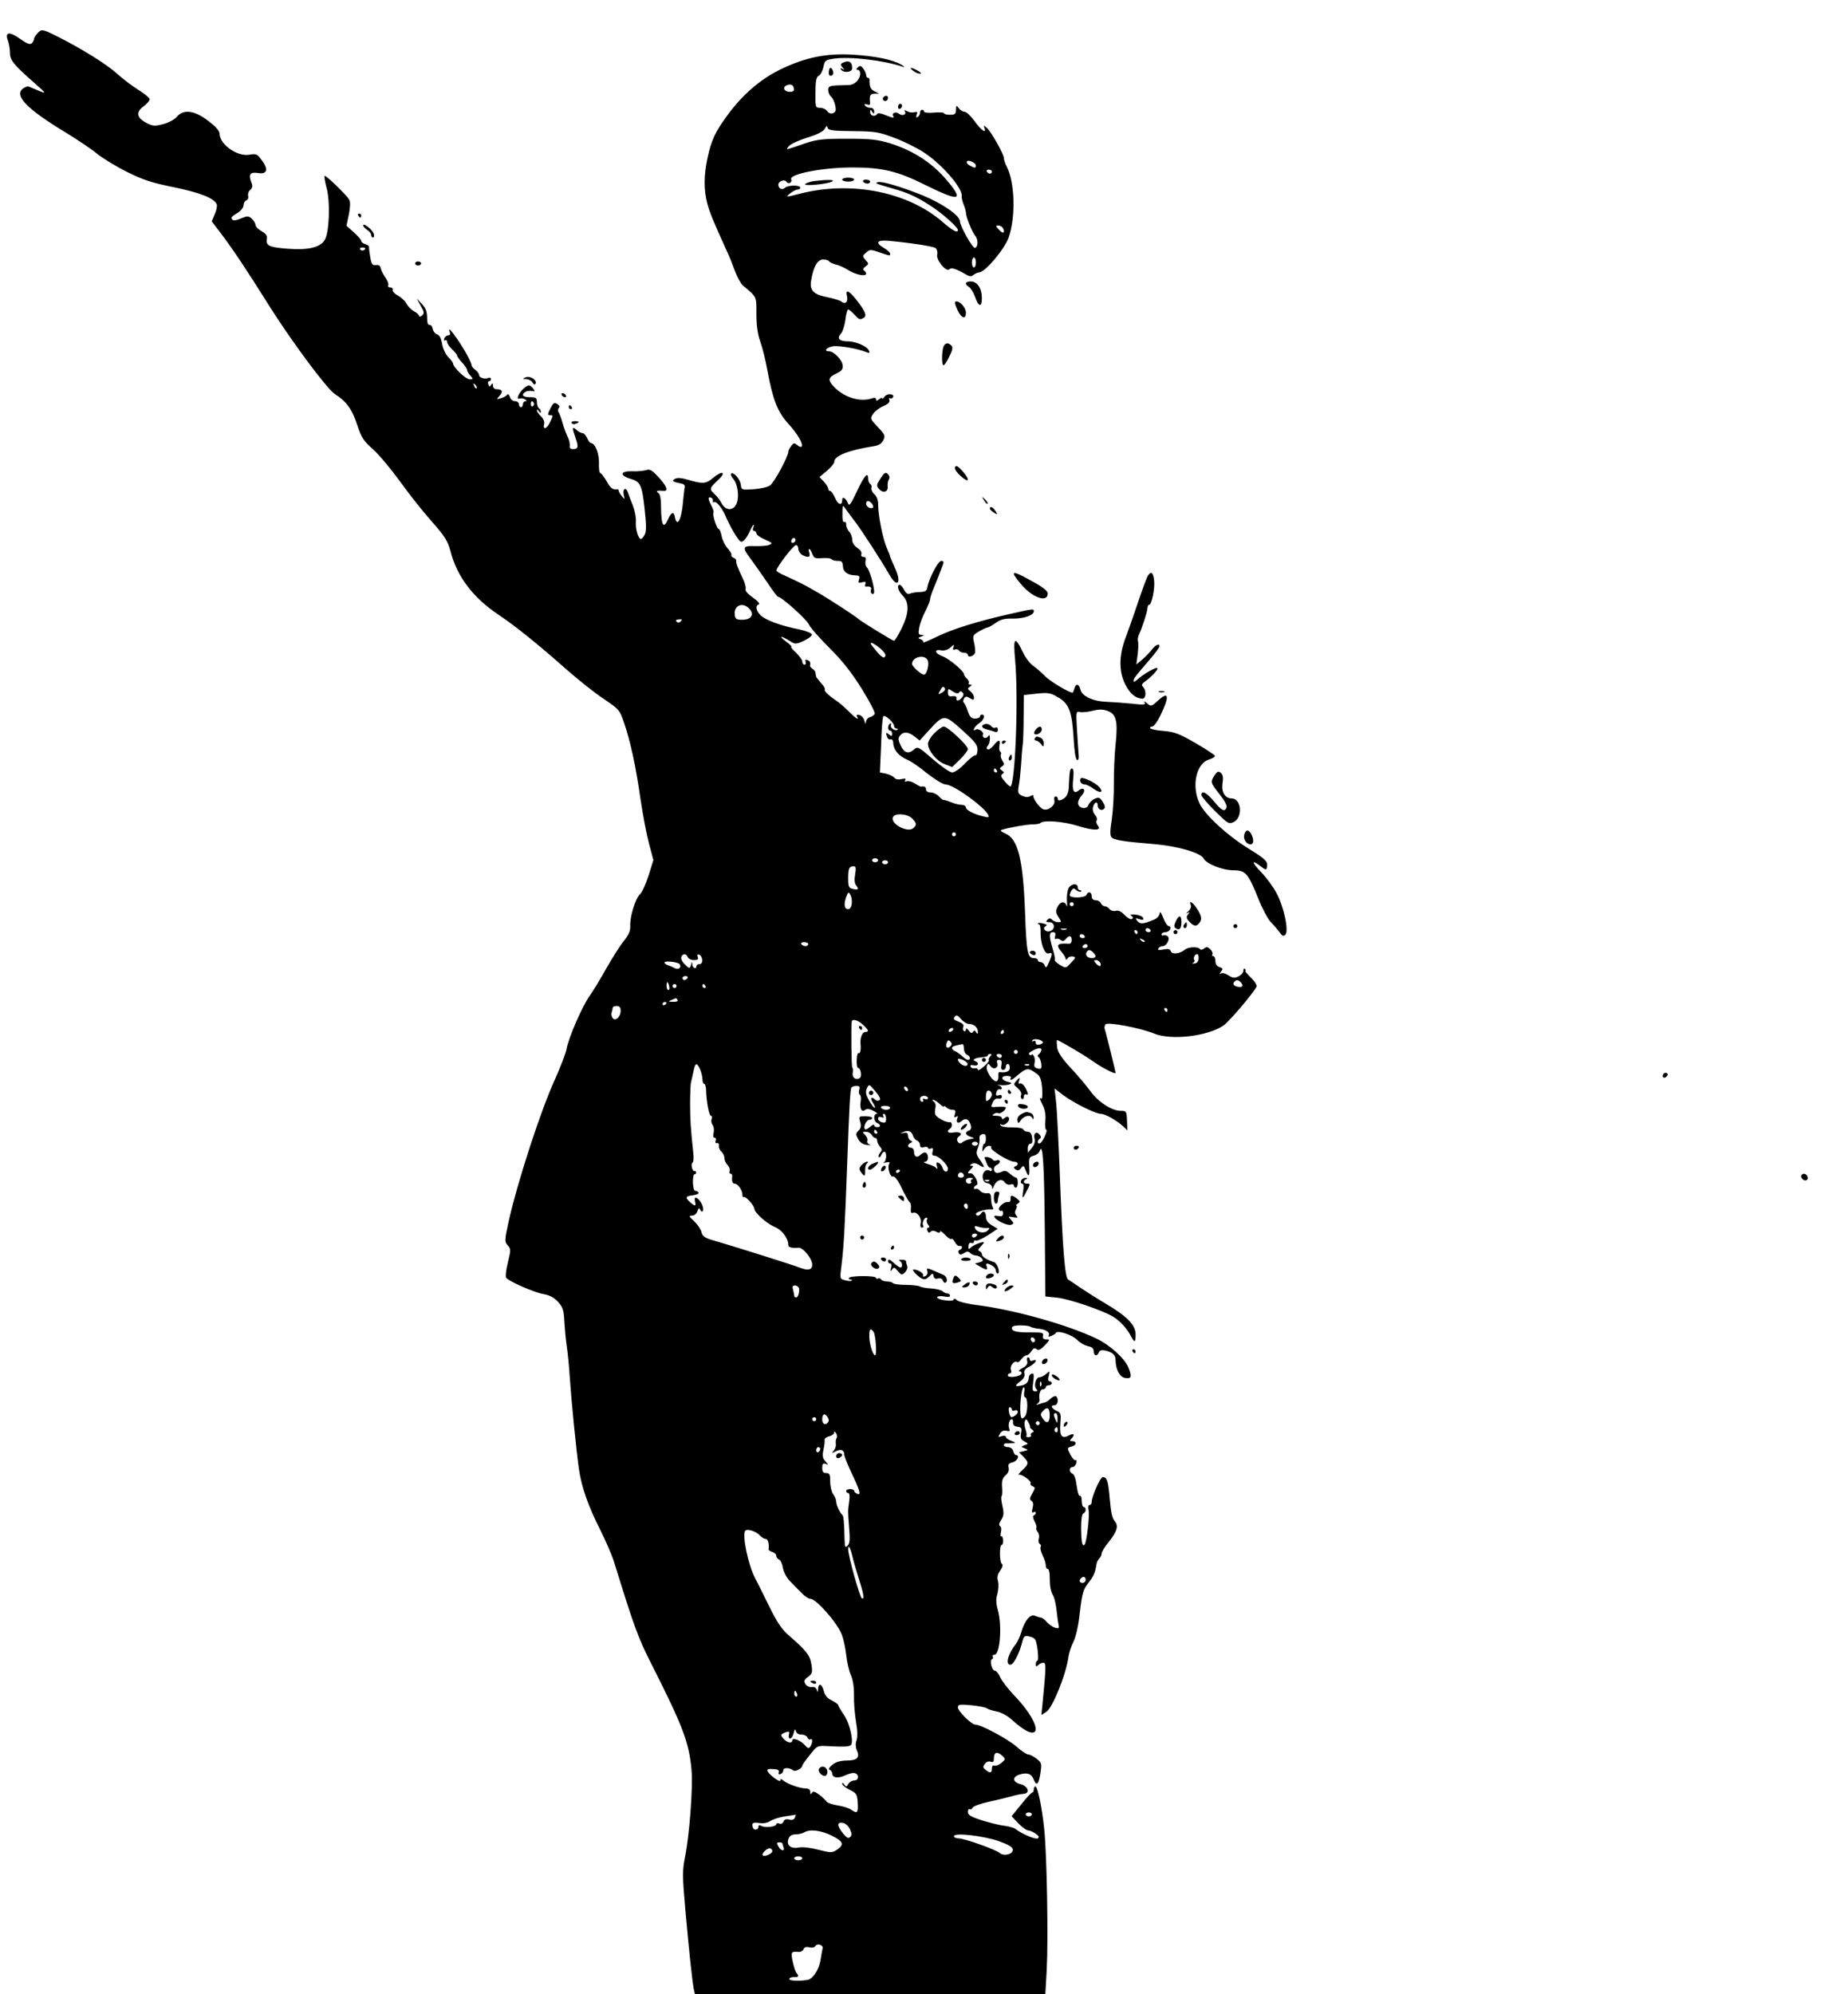 <?xml version="1.0" standalone="no"?>
<!DOCTYPE svg PUBLIC "-//W3C//DTD SVG 20010904//EN"
 "http://www.w3.org/TR/2001/REC-SVG-20010904/DTD/svg10.dtd">
<svg version="1.0" xmlns="http://www.w3.org/2000/svg"
 width="926pt" height="999pt" viewBox="0 0 926 999"
 preserveAspectRatio="xMidYMid meet">

<g transform="translate(0,999) scale(0.1,-0.1)"
fill="#000000" stroke="none">
<path d="M187 9822 c-10 -10 -17 -23 -17 -28 0 -6 -5 -15 -11 -21 -8 -8 -24
-2 -58 22 -54 39 -78 35 -61 -9 5 -15 10 -42 10 -61 0 -37 19 -60 125 -153 65
-58 67 -57 -30 -16 -6 3 -19 -2 -29 -9 -48 -35 18 -103 215 -222 59 -36 129
-83 155 -105 27 -22 94 -63 150 -91 82 -41 126 -55 235 -77 131 -27 203 -55
215 -86 3 -7 -1 -30 -10 -49 l-15 -36 48 -63 c61 -81 128 -182 226 -338 116
-187 302 -438 344 -465 57 -36 85 -75 111 -154 21 -63 31 -79 77 -120 29 -25
90 -98 136 -161 45 -63 117 -154 160 -202 65 -74 80 -97 93 -145 34 -133 114
-238 248 -327 77 -51 197 -148 330 -266 59 -52 144 -120 189 -150 80 -54 82
-56 105 -124 31 -91 58 -214 82 -383 11 -75 30 -174 42 -219 l22 -83 -24 -77
c-14 -43 -33 -86 -44 -95 -22 -21 -50 -110 -48 -158 1 -25 -8 -45 -32 -75 -19
-23 -57 -84 -87 -136 -29 -52 -67 -115 -85 -140 -38 -54 -105 -209 -115 -265
-4 -22 -30 -89 -57 -150 -71 -153 -188 -513 -233 -713 -21 -97 -21 -103 -5
-121 16 -18 16 -23 1 -85 -9 -36 -13 -71 -9 -77 10 -17 144 -76 191 -83 28 -5
50 -17 70 -39 24 -27 28 -42 31 -97 2 -36 7 -92 12 -125 5 -33 12 -103 15
-155 8 -119 32 -361 46 -460 13 -91 46 -185 110 -311 26 -53 54 -118 63 -145
107 -345 122 -387 197 -534 151 -299 182 -381 194 -516 8 -83 -10 -326 -32
-435 -14 -70 -14 -94 1 -265 18 -203 34 -352 42 -397 l6 -27 878 0 878 0 7
123 c8 153 1 580 -13 707 -11 107 -33 210 -44 210 -5 0 -8 -7 -8 -15 0 -8 -3
-15 -7 -15 -5 0 -30 -27 -56 -60 l-48 -59 34 -36 c19 -19 40 -35 48 -35 8 0
25 -7 38 -16 17 -12 20 -19 11 -24 -11 -7 -82 23 -114 49 -6 4 -30 11 -52 14
-23 2 -73 15 -113 27 -56 18 -71 27 -71 42 0 11 4 17 9 14 5 -3 11 0 14 7 3 8
40 21 84 31 43 9 94 22 113 27 19 6 45 11 58 12 36 2 25 39 -16 49 -41 11 -40
38 1 49 37 10 56 2 68 -29 13 -33 25 -19 33 39 6 43 5 49 -20 68 -15 12 -33
21 -41 21 -8 0 -36 18 -61 41 -44 38 -177 109 -205 109 -19 0 -87 67 -87 86 0
15 8 16 66 11 37 -4 71 -10 78 -15 6 -5 28 -12 49 -16 22 -4 54 -21 75 -40 52
-46 84 -66 104 -66 45 0 0 93 -90 186 -32 34 -64 75 -71 93 -8 17 -19 31 -26
31 -15 0 -28 53 -14 58 5 2 7 8 3 13 -3 5 1 9 9 9 28 0 39 146 17 224 -10 35
-10 56 -2 82 5 19 7 47 3 62 -6 19 -3 34 11 54 11 16 15 29 8 33 -12 8 -13 95
-1 95 5 0 8 11 7 24 0 13 -5 22 -9 19 -4 -2 -5 6 -2 20 4 14 2 28 -4 31 -7 5
-5 15 6 32 13 21 14 33 6 69 -6 25 -8 47 -4 50 3 3 4 24 2 46 -2 30 2 45 18
58 13 11 18 25 15 38 -4 16 0 22 20 27 24 6 38 36 17 36 -5 0 -11 9 -14 20 -3
12 -14 20 -26 20 -12 0 -21 5 -21 10 0 6 6 10 13 9 6 -1 21 0 32 1 16 1 15 3
-8 12 -15 5 -27 14 -27 20 0 5 -9 6 -21 3 -18 -6 -19 -5 -8 13 8 13 19 17 32
14 16 -4 19 -2 14 11 -7 19 1 47 13 47 4 0 7 -8 6 -17 -1 -12 7 -19 23 -21 20
-3 22 -8 17 -33 -4 -23 -1 -31 17 -40 21 -12 21 -12 2 -19 -20 -8 -20 -8 0
-16 19 -8 19 -8 -5 -14 l-24 -6 22 -22 c28 -28 28 -36 -5 -67 -16 -14 -23 -25
-18 -23 15 4 66 -33 59 -43 -3 -5 2 -12 10 -15 14 -5 14 -9 -1 -35 -14 -24
-15 -31 -5 -38 9 -5 11 -17 6 -36 -5 -20 -4 -26 5 -21 6 4 11 3 11 -3 0 -5 -4
-11 -10 -13 -6 -2 -4 -14 4 -30 8 -15 12 -29 9 -32 -3 -3 0 -12 6 -20 7 -8 10
-24 6 -35 -3 -10 -1 -22 5 -26 6 -3 8 -11 4 -16 -3 -5 2 -23 10 -41 9 -17 16
-39 16 -50 0 -10 4 -18 10 -18 5 0 10 -17 10 -38 0 -50 4 -73 18 -98 6 -11 13
-43 16 -70 3 -27 7 -59 10 -72 4 -20 2 -22 -17 -17 -12 4 -30 16 -41 28 -10
12 -23 22 -30 23 -6 0 -19 5 -30 9 -23 10 -51 -22 -68 -80 -6 -22 -19 -49 -27
-60 -40 -50 -55 -105 -28 -105 15 0 42 51 57 106 9 37 13 41 35 36 14 -2 28
-9 32 -16 11 -17 20 -106 11 -106 -4 0 -8 -8 -8 -17 0 -13 3 -14 12 -5 7 7 18
12 26 12 14 0 14 -19 -4 -203 l-6 -59 25 16 c32 21 100 191 111 277 3 20 14
53 25 75 12 24 25 80 32 148 11 93 17 113 41 144 27 33 36 54 42 95 1 10 8 23
14 29 7 7 12 18 12 26 0 7 15 32 34 55 44 55 52 83 31 107 -12 13 -19 46 -24
108 -8 93 -14 112 -35 112 -13 0 -56 -97 -56 -126 0 -8 -5 -14 -11 -14 -6 0
-8 -11 -4 -28 5 -27 -10 -161 -21 -171 -11 -11 -16 13 -17 80 0 48 4 74 11 77
15 5 16 32 2 32 -5 0 -10 14 -10 31 0 16 -4 28 -9 25 -5 -3 -12 19 -16 50 -4
33 -12 57 -21 61 -18 7 -18 33 0 33 7 0 16 9 19 20 3 11 1 18 -4 15 -4 -3 -15
8 -24 24 -19 38 -19 38 5 44 24 6 27 27 3 27 -13 0 -14 3 -5 12 19 19 14 30
-9 18 -38 -21 -51 -6 -46 56 4 51 3 56 -19 66 -27 13 -32 28 -9 28 16 0 21 35
6 45 -5 3 -17 -3 -27 -12 -9 -9 -22 -18 -28 -19 -6 -1 -20 -5 -31 -9 -14 -5
-16 -4 -7 2 7 6 12 14 11 19 -5 28 3 54 16 54 8 0 15 5 15 10 0 6 7 10 15 10
8 0 15 5 15 10 0 6 -5 10 -11 10 -7 0 -9 10 -4 27 6 26 6 27 -13 10 -10 -9
-26 -17 -34 -17 -19 0 -29 -45 -15 -59 8 -8 6 -11 -6 -11 -14 0 -16 7 -10 46
5 38 3 46 -8 42 -8 -3 -14 -11 -14 -19 -1 -23 -13 -36 -40 -41 -31 -6 -32 -1
-1 23 16 12 22 26 19 38 -4 14 3 24 26 35 31 17 44 40 16 30 -8 -4 -15 -1 -15
5 0 6 -4 11 -9 11 -5 0 -7 -9 -4 -19 3 -14 -3 -24 -24 -35 -15 -8 -22 -15 -15
-16 8 0 12 -5 10 -12 -5 -15 -68 -23 -68 -9 0 6 5 11 11 11 6 0 8 8 4 19 -6
19 20 49 32 37 3 -3 12 3 20 14 8 11 20 20 26 20 7 0 18 9 25 21 10 15 16 18
26 10 9 -8 20 -3 41 19 27 28 27 30 8 30 -15 0 -20 5 -17 18 4 15 -3 17 -53
17 -77 -1 -103 5 -103 21 0 10 13 14 43 14 24 0 47 -3 50 -7 4 -3 24 -8 44
-10 36 -4 57 -19 47 -35 -7 -11 30 3 37 15 10 14 83 -11 108 -37 12 -13 36
-26 52 -30 21 -4 29 -11 29 -26 0 -23 18 -27 26 -5 4 10 14 13 33 9 37 -9 51
-23 51 -49 0 -44 20 -83 46 -88 33 -6 37 5 19 50 -19 48 -94 115 -161 147
-145 69 -404 142 -592 167 -52 6 -100 18 -107 25 -8 9 -15 10 -17 3 -2 -6 -19
-7 -45 -3 -24 3 -40 11 -37 16 3 5 19 6 35 3 18 -4 29 -3 29 4 0 6 -6 11 -13
11 -7 0 -18 5 -24 11 -6 6 -31 12 -56 14 -25 1 -51 6 -57 10 -7 4 -39 8 -72 8
-32 0 -61 4 -64 9 -3 4 -16 8 -29 8 -13 0 -27 5 -30 10 -4 6 -11 8 -16 5 -5
-4 -9 -2 -9 3 0 12 -129 12 -136 0 -3 -4 0 -8 7 -8 7 0 10 -2 7 -5 -3 -4 -18
-3 -33 1 -27 7 -27 8 -20 63 13 103 18 192 31 546 9 256 14 346 20 356 3 5 14
9 25 9 16 0 19 -5 14 -19 -3 -11 -2 -22 3 -25 5 -3 7 -17 5 -31 -7 -36 4 -60
21 -46 10 8 21 7 42 -4 16 -8 23 -15 17 -15 -18 0 -16 -39 2 -46 19 -8 19 -21
0 -21 -8 0 -15 5 -15 10 0 6 -9 2 -20 -8 -11 -10 -23 -16 -26 -12 -10 10 7 47
22 47 8 0 14 4 14 9 0 5 -15 9 -34 9 -32 0 -34 -1 -26 -28 6 -20 4 -32 -8 -44
-15 -15 -15 -19 -2 -43 10 -18 25 -27 45 -29 17 -1 22 0 13 2 -9 3 -15 11 -12
18 3 8 -2 21 -11 30 -15 15 -15 16 4 16 11 0 24 -7 29 -16 5 -9 13 -15 18 -15
5 0 9 -5 9 -13 0 -7 6 -21 14 -30 11 -13 11 -19 1 -31 -7 -9 -10 -18 -7 -22 4
-3 9 2 13 11 3 9 10 16 15 16 14 0 11 -48 -3 -54 -7 -3 -2 -3 11 0 16 4 21 3
17 -5 -12 -18 4 -71 18 -65 9 3 25 -18 45 -60 17 -36 35 -67 40 -70 4 -3 7
-17 5 -32 -2 -18 2 -24 11 -20 20 7 45 -26 38 -52 -3 -13 -1 -22 6 -22 7 0 10
4 7 9 -8 12 4 41 16 41 5 0 6 -5 3 -10 -4 -6 -1 -17 5 -25 8 -10 9 -15 2 -15
-6 0 -9 -7 -5 -16 4 -10 9 -12 16 -5 7 7 16 7 29 0 12 -7 18 -6 18 1 0 6 11
-1 25 -16 14 -15 28 -24 32 -21 3 4 11 -3 18 -16 6 -12 17 -21 23 -19 16 3 16
-15 0 -20 -6 -2 -8 -9 -4 -16 5 -9 12 -9 26 0 15 10 22 10 32 0 6 -6 20 -12
29 -12 9 0 22 -6 28 -14 9 -11 7 -15 -11 -20 l-23 -6 25 -15 c32 -19 41 -19
34 0 -7 18 0 19 27 5 10 -6 19 -17 19 -25 0 -8 4 -15 9 -15 15 0 -1 51 -18 57
-36 11 -61 27 -61 39 0 7 -6 14 -12 16 -9 3 -8 9 5 22 9 10 17 19 17 21 0 8
-46 -9 -62 -22 -15 -14 -17 -13 -15 5 0 12 6 18 14 15 7 -3 13 0 13 7 0 6 4 8
10 5 5 -3 32 9 59 26 l50 33 -30 18 c-20 12 -29 26 -29 43 0 25 -14 33 -25 15
-8 -13 -25 -13 -25 -1 0 10 57 26 79 22 8 -1 10 2 5 11 -4 7 -8 26 -8 43 -1
25 -5 29 -22 27 -12 -1 -27 4 -34 13 -7 8 -16 12 -21 9 -5 -3 -9 -1 -9 5 0 5
6 11 13 14 16 6 -14 63 -31 59 -16 -3 -15 4 4 22 12 12 12 16 2 16 -10 0 -10
2 1 9 9 6 23 4 38 -6 29 -19 29 -10 2 28 -18 26 -19 34 -9 58 6 16 10 37 8 47
-2 11 4 20 15 22 13 3 17 -3 17 -22 0 -14 -4 -26 -8 -26 -4 0 -8 -10 -9 -22
-2 -20 -1 -21 8 -5 6 9 17 17 25 17 8 0 13 -4 10 -9 -7 -11 90 -71 115 -71 21
0 26 -16 6 -23 -9 -4 -9 -8 2 -16 11 -7 18 -5 27 7 11 15 14 14 23 -10 15 -40
21 -34 18 19 -2 42 0 47 22 53 13 3 27 14 31 25 15 43 22 -62 25 -390 l3 -340
58 -6 c58 -5 234 -65 284 -97 31 -19 67 -58 86 -94 19 -37 24 -35 24 7 0 47
-42 90 -150 154 -47 28 -105 65 -130 82 -25 17 -51 35 -58 39 -16 9 -28 154
-42 535 -6 154 -14 312 -18 351 l-8 71 43 -33 c50 -38 162 -94 189 -94 21 0
78 -32 111 -62 l22 -21 -2 49 c-2 47 -3 49 -32 49 -45 0 -116 47 -154 102 -19
26 -63 78 -97 114 -43 46 -63 77 -67 100 -2 19 -3 36 -1 38 2 3 48 -23 129
-72 11 -7 40 -26 65 -43 45 -30 100 -57 100 -49 0 5 -49 205 -55 221 -2 6 0
16 4 22 8 14 177 -18 244 -46 86 -35 266 -14 347 40 29 20 150 162 166 195 3
7 -9 27 -28 45 -18 18 -31 33 -28 34 3 1 2 6 -2 10 -5 4 -8 0 -8 -10 0 -9 -11
-21 -25 -28 -19 -9 -29 -8 -50 6 -14 9 -31 14 -38 9 -8 -5 -8 -2 1 9 11 14 10
17 -7 23 -14 4 -21 15 -21 31 0 13 -5 24 -11 24 -5 0 -8 4 -4 9 3 5 -2 17 -11
26 -13 12 -19 13 -31 3 -9 -7 -17 -8 -21 -2 -9 12 -57 11 -74 -3 -25 -21 -65
-26 -71 -9 -5 12 -14 14 -38 9 -23 -4 -30 -3 -25 5 4 7 14 12 21 12 22 0 41
40 24 51 -7 4 -17 5 -21 3 -4 -3 -8 0 -8 5 0 6 9 11 19 11 10 0 21 7 25 15 3
8 0 15 -7 15 -7 0 -20 19 -29 43 -10 25 -17 34 -17 22 -1 -12 -12 -25 -28 -32
-55 -23 -70 -24 -84 -7 -12 15 -11 16 10 9 17 -5 22 -4 19 6 -3 8 -20 15 -39
17 -23 2 -30 0 -20 -6 9 -7 10 -12 2 -16 -6 -4 -22 5 -36 20 -16 17 -31 25
-44 21 -11 -3 -25 1 -32 9 -6 8 -17 14 -24 14 -7 0 -15 7 -19 15 -3 8 -15 15
-26 15 -13 0 -20 7 -20 20 0 22 -18 27 -26 7 -6 -16 -84 -18 -84 -2 0 5 4 16
9 24 8 12 12 13 25 1 9 -7 19 -10 23 -6 3 3 1 6 -5 6 -7 0 -12 7 -12 15 0 23
-36 18 -47 -7 -5 -13 -9 -41 -7 -63 2 -22 1 -32 -2 -22 -8 25 -33 21 -46 -8
-9 -19 -8 -29 6 -50 16 -24 15 -25 -2 -25 -10 0 -23 5 -30 12 -9 9 -15 9 -24
0 -9 -9 -7 -12 10 -12 27 0 31 -35 5 -44 -22 -9 -43 12 -25 23 10 6 8 10 -9
14 -13 4 -25 4 -28 2 -2 -3 0 -5 5 -5 5 0 9 -19 8 -42 -1 -56 21 -112 41 -104
19 7 19 -3 1 -45 -12 -28 -16 -31 -21 -16 -4 9 -13 17 -21 17 -8 0 -14 5 -14
10 0 6 -9 10 -20 10 -31 0 -37 29 -44 230 -10 267 -35 368 -100 395 -21 9 -26
15 -16 18 39 12 125 27 154 27 18 0 36 3 39 7 17 16 116 8 189 -15 80 -25 121
-24 98 3 -6 8 -9 19 -5 25 4 6 0 19 -9 28 -9 11 -13 27 -9 40 6 24 23 30 23 8
0 -20 19 -31 32 -18 7 7 4 18 -7 35 -14 23 -20 24 -41 15 -13 -6 -26 -20 -30
-30 -7 -24 -47 -20 -52 5 -2 11 6 29 18 42 23 25 11 46 -15 25 -25 -20 -34 -2
-28 55 4 38 2 55 -6 55 -10 0 -12 -11 -16 -99 -1 -20 -10 -40 -20 -48 -22 -16
-35 -17 -35 -3 0 6 -5 10 -11 10 -6 0 -9 -9 -6 -20 6 -24 -31 -54 -56 -44 -18
6 -53 55 -49 67 1 5 -5 4 -15 -1 -11 -7 -25 -6 -41 1 -21 10 -23 16 -18 47 4
19 9 67 12 105 2 39 6 88 9 110 2 22 4 86 4 141 l1 102 64 7 c57 6 70 4 105
-17 57 -32 72 -70 80 -201 4 -70 10 -112 18 -114 7 -3 10 8 7 34 -2 21 -5 77
-8 124 -5 82 -4 87 15 82 10 -3 39 0 63 6 31 8 53 8 74 0 45 -15 54 -51 42
-166 -6 -52 -9 -141 -9 -196 1 -56 -4 -137 -10 -180 -9 -57 -10 -82 -2 -91 12
-15 60 -22 216 -35 116 -10 230 -43 245 -71 15 -28 95 -60 151 -60 60 0 73
-15 124 -142 20 -50 48 -103 63 -118 15 -15 34 -38 44 -51 12 -18 19 -21 28
-12 19 18 -6 137 -43 207 -17 33 -53 81 -79 108 -48 49 -48 65 0 27 24 -18 27
-19 30 -4 6 29 -5 40 -94 95 -105 65 -215 166 -243 224 -42 86 -18 202 47 221
18 5 31 14 29 19 -2 5 -46 34 -98 64 -79 46 -104 55 -157 60 -34 2 -65 9 -68
13 -3 5 1 9 9 9 8 0 26 24 40 53 49 100 44 128 -12 76 -32 -29 -34 -29 -54
-12 -11 10 -17 12 -12 4 7 -12 -4 -13 -66 -6 -41 4 -96 8 -124 9 -67 2 -123
28 -131 60 -7 31 -24 34 -31 6 -3 -11 -7 -20 -9 -20 -18 0 -115 58 -139 84
-17 17 -43 40 -59 51 -16 11 -40 43 -53 72 -38 79 -47 69 -37 -39 18 -189 1
-638 -24 -638 -4 0 -17 12 -29 27 -18 20 -20 29 -11 35 10 6 10 10 -2 18 -13
9 -13 11 0 20 13 8 13 13 2 30 -7 11 -10 25 -7 30 3 5 1 11 -3 14 -5 3 -7 17
-4 31 6 32 -5 32 -30 0 -11 -14 -24 -22 -30 -19 -6 4 -6 10 1 17 6 6 11 22 11
37 0 18 -3 21 -9 11 -5 -7 -14 -10 -20 -7 -6 4 -9 11 -6 16 7 11 -22 33 -35
25 -22 -14 -8 16 15 31 25 16 34 44 15 44 -5 0 -10 -4 -10 -10 0 -5 -11 -10
-24 -10 -19 0 -27 8 -37 38 -6 20 -16 39 -20 42 -4 3 -4 12 1 20 8 12 13 13
30 2 17 -10 20 -10 20 4 0 9 -8 23 -17 30 -16 12 -16 15 -3 24 11 7 11 10 2
10 -7 0 -11 4 -8 9 3 5 -1 14 -9 21 -8 7 -15 17 -15 22 0 16 -74 78 -107 90
-39 14 -45 37 -8 30 16 -3 33 2 47 14 19 17 21 17 15 2 -4 -12 -2 -15 7 -12 8
3 17 1 21 -5 3 -6 15 -11 26 -11 10 0 19 -5 19 -11 0 -17 33 -5 36 13 1 9 -1
32 -6 51 -7 31 -5 36 24 53 17 10 36 19 43 20 7 1 26 12 43 24 24 17 45 22 83
21 56 -1 107 16 107 37 0 13 -1 13 -125 -15 -155 -35 -284 -75 -357 -111 -42
-20 -74 -34 -72 -30 3 5 -3 11 -12 15 -16 6 -16 7 2 14 17 7 17 8 1 8 -15 1
-17 7 -11 38 4 21 18 58 31 82 12 24 23 50 23 58 0 7 8 32 18 56 10 23 23 56
29 72 6 17 14 38 18 48 5 12 2 17 -9 17 -16 0 -63 -91 -70 -135 -2 -15 -11
-20 -37 -21 -19 0 -41 -4 -50 -8 -10 -5 -19 1 -29 19 -7 14 -17 25 -22 25 -16
0 -8 -31 15 -54 34 -34 32 -88 -5 -163 -17 -35 -34 -63 -39 -63 -7 0 -168 99
-179 110 -12 12 -150 102 -210 136 -66 38 -83 46 -157 80 -24 10 -43 22 -43
26 0 15 85 127 98 127 6 1 12 -8 12 -19 0 -10 9 -24 19 -30 30 -16 43 -12 36
10 -9 29 4 25 15 -5 8 -21 14 -24 50 -21 22 2 43 -1 46 -5 3 -5 16 -9 30 -9
23 0 26 -3 28 -32 2 -23 25 -39 56 -40 26 -1 29 -4 24 -21 -5 -17 -3 -19 16
-14 16 4 20 2 16 -9 -3 -7 -2 -13 2 -13 21 3 31 -3 26 -15 -3 -8 -1 -17 5 -21
6 -3 11 1 11 10 0 30 -23 110 -36 122 -7 7 -10 22 -7 33 4 14 0 20 -11 20 -9
0 -13 6 -10 14 3 9 -5 21 -20 31 -16 11 -26 26 -26 42 0 13 -7 31 -15 39 -8 9
-15 24 -15 35 0 11 -4 17 -10 14 -6 -4 -10 12 -9 42 0 41 2 45 12 29 7 -10 28
-39 48 -65 37 -48 139 -206 174 -268 41 -73 65 -45 29 32 -13 28 -23 53 -24
56 0 4 -8 24 -17 45 -20 45 -43 163 -43 215 0 23 -6 42 -19 53 -11 10 -17 24
-15 31 3 7 1 16 -5 20 -6 3 -11 15 -11 26 0 38 -19 18 -56 -62 -31 -65 -39
-77 -45 -61 -10 26 -29 38 -29 18 0 -31 -21 -26 -35 8 -9 20 -20 36 -25 36 -6
0 -10 5 -10 12 0 6 -10 22 -22 35 l-22 23 37 31 c20 17 37 37 37 45 0 31 73
59 200 79 24 4 38 13 46 30 11 22 8 28 -28 66 -38 40 -39 42 -23 66 9 13 32
31 52 39 24 10 33 20 29 30 -3 8 -2 12 3 9 5 -3 12 -1 15 4 11 18 -28 22 -41
5 -7 -10 -13 -14 -13 -10 0 5 -7 3 -15 -4 -11 -9 -15 -10 -15 -1 0 8 -8 10
-22 5 -60 -20 -141 6 -191 60 -31 33 -27 46 16 66 25 12 31 20 29 40 -2 27
-44 70 -68 70 -28 0 -14 19 19 25 30 5 129 -12 170 -30 13 -5 16 -4 11 8 -8
22 -66 47 -107 47 -42 0 -55 15 -34 38 9 9 19 41 23 70 3 28 10 52 14 52 3 0
17 -11 30 -25 26 -28 29 -29 49 -16 16 10 5 35 -42 94 -35 43 -52 48 -43 13 7
-28 -9 -43 -28 -27 -7 6 -37 15 -66 21 -73 14 -94 34 -86 83 11 70 32 107 60
107 14 0 27 -4 30 -9 3 -5 18 -12 33 -16 16 -3 44 -16 63 -28 38 -24 90 -34
90 -18 0 5 -5 13 -11 16 -6 5 -4 12 8 20 17 13 17 14 0 32 -16 19 -16 21 2 37
19 17 23 17 67 2 56 -19 54 -19 54 -7 0 6 -13 18 -30 28 -45 26 -38 41 18 37
112 -10 228 -28 240 -37 7 -6 11 -20 8 -32 -7 -27 45 -90 61 -74 10 10 31 4
83 -26 18 -11 28 -11 38 -2 8 6 21 12 31 13 31 5 125 117 145 174 36 103 31
276 -9 354 -8 15 -15 35 -15 44 0 20 -65 135 -87 153 -15 12 -16 12 -10 -3 11
-31 -19 -9 -52 38 -18 24 -39 44 -48 44 -9 0 -22 8 -29 18 -12 16 -13 15 -14
-8 0 -21 -5 -25 -30 -25 -16 0 -30 3 -30 8 0 4 -23 5 -50 3 -27 -3 -50 0 -50
5 0 5 -4 9 -10 9 -5 0 -10 -6 -10 -14 0 -8 -5 -18 -12 -22 -8 -5 -9 -2 -5 11
6 14 3 16 -11 13 -11 -3 -27 -1 -37 5 -12 6 -16 6 -11 -1 10 -16 -13 -25 -29
-12 -15 13 -39 4 -30 -11 8 -12 0 -11 -40 5 -21 9 -37 11 -40 5 -10 -16 -35
-10 -35 9 0 14 2 15 10 2 8 -13 10 -12 10 3 0 10 -8 17 -19 17 -11 0 -23 5
-27 12 -5 8 -2 9 10 5 13 -5 17 -2 15 11 -3 34 1 42 24 43 l22 0 -22 11 c-21
10 -27 23 -26 56 1 6 -3 12 -8 12 -5 0 -9 6 -9 13 0 7 -6 22 -14 33 -12 15
-17 17 -27 7 -10 -10 -10 -13 -1 -13 7 0 12 -8 12 -18 0 -30 -27 -57 -57 -58
-96 -2 -103 -3 -103 -25 0 -12 6 -27 14 -33 8 -6 17 -26 21 -44 5 -25 3 -33
-11 -39 -10 -4 -22 0 -29 10 -7 10 -23 17 -36 17 -23 0 -24 2 -23 76 0 60 4
78 17 85 9 5 19 25 23 44 6 31 10 35 52 41 79 12 251 -8 347 -41 11 -3 7 1 -9
11 -45 26 -130 43 -241 50 -136 8 -240 -13 -369 -76 -97 -48 -185 -124 -258
-223 -65 -88 -84 -129 -103 -219 -19 -88 -19 -159 -1 -228 13 -48 30 -88 101
-245 8 -16 24 -56 36 -89 12 -32 30 -66 40 -75 73 -62 69 -54 69 -143 0 -57 6
-101 19 -138 11 -30 27 -95 36 -145 27 -148 51 -209 106 -269 46 -50 76 -103
65 -114 -3 -3 -13 1 -22 9 -14 11 -18 11 -30 -6 -8 -10 -14 -22 -14 -27 0 -25
-71 -156 -92 -170 -13 -9 -51 -17 -84 -19 -57 -4 -59 -3 -62 22 -3 28 -37 67
-49 56 -3 -4 2 -16 11 -26 22 -25 31 -88 17 -123 -15 -38 -55 -38 -75 0 -8 15
-23 36 -35 46 -28 26 -27 30 17 71 44 41 21 50 -26 10 -35 -29 -50 -30 -120
-10 -36 11 -58 13 -70 6 -18 -10 -12 -15 33 -24 12 -2 18 -9 16 -18 -2 -8 -5
-37 -8 -65 -5 -64 -17 -109 -29 -109 -5 0 -10 10 -12 23 -5 31 -18 28 -34 -8
-24 -54 -35 -34 -36 64 0 38 -5 62 -14 67 -14 9 -5 13 25 10 28 -3 20 21 -23
68 -33 36 -44 42 -62 36 -13 -4 -44 -7 -70 -6 -61 2 -65 -21 -8 -38 50 -15 57
-30 71 -161 8 -72 8 -104 -1 -119 -6 -12 -14 -21 -18 -21 -14 0 -28 46 -26 85
2 22 -6 60 -16 85 -10 25 -21 53 -24 63 -9 28 -27 20 -21 -10 6 -27 6 -27 -9
-9 -9 11 -16 23 -16 28 0 4 -3 7 -7 7 -23 -4 -34 5 -54 41 -13 22 -27 40 -31
40 -5 0 -8 22 -7 49 2 47 -19 101 -40 101 -4 0 -13 11 -19 25 -6 14 -17 25
-23 25 -7 0 -21 7 -31 17 -22 19 -22 11 -4 -42 16 -45 13 -55 -14 -55 -12 0
-17 6 -15 18 1 9 -3 28 -10 42 -7 14 -19 45 -26 70 -7 25 -16 50 -21 56 -4 6
-3 15 2 20 6 6 3 13 -8 20 -14 9 -20 6 -34 -22 -15 -29 -15 -34 -3 -34 18 0
18 0 -1 -39 -16 -32 -36 -35 -27 -3 2 10 -5 26 -16 36 -12 11 -21 24 -21 30 0
6 5 4 10 -4 6 -9 10 -10 10 -3 0 6 -4 15 -10 18 -5 3 -10 17 -10 31 0 21 -5
24 -35 24 -35 0 -46 12 -22 27 6 4 21 6 32 4 16 -3 17 -1 6 13 -17 20 -23 20
-48 -1 -25 -23 -39 -57 -20 -50 8 3 20 1 28 -4 10 -6 10 -9 2 -9 -7 0 -13 -7
-13 -15 0 -8 -4 -15 -10 -15 -5 0 -10 7 -10 15 0 8 -9 15 -19 15 -11 0 -23 9
-26 21 -4 12 -10 17 -14 12 -3 -6 -17 -14 -31 -18 -24 -7 -24 -7 -7 12 19 21
14 33 -15 33 -10 0 -18 7 -18 18 0 13 -2 14 -9 4 -7 -11 -9 -11 -14 2 -4 9 -2
16 3 16 6 0 10 5 10 11 0 6 -7 9 -15 5 -19 -7 -45 3 -45 16 0 6 -8 17 -17 24
-10 7 -18 16 -19 21 -2 17 -30 70 -67 126 -38 55 -55 72 -43 42 3 -9 0 -15 -8
-15 -8 0 -17 -7 -20 -16 -3 -8 -2 -12 4 -9 6 3 10 0 10 -8 0 -7 11 -24 25 -37
14 -13 25 -27 25 -31 0 -4 11 -20 25 -35 14 -15 25 -32 25 -37 0 -6 7 -19 17
-29 15 -17 15 -18 -4 -18 -20 0 -83 61 -83 79 0 5 -11 19 -24 32 -13 13 -27
43 -31 66 -4 28 -13 44 -25 48 -10 3 -20 16 -22 28 -2 12 -9 21 -16 19 -8 -1
-12 12 -12 37 0 29 -7 48 -26 68 l-26 28 20 -37 c18 -31 19 -38 6 -49 -8 -6
-14 -7 -14 -2 0 5 -11 16 -25 23 -14 8 -31 25 -38 38 -7 14 -26 32 -43 41 -17
9 -29 22 -26 29 2 7 -4 12 -13 12 -9 0 -13 5 -10 10 3 6 -2 22 -13 38 -11 15
-21 36 -24 47 -2 14 -10 19 -24 17 -18 -2 -23 4 -29 40 -4 24 -7 47 -6 51 1 5
-8 11 -19 14 -11 3 -20 10 -20 16 0 6 -17 25 -37 43 l-37 33 12 57 c7 35 8 63
2 73 -12 23 -119 126 -124 120 -2 -2 2 -29 10 -59 20 -72 14 -228 -10 -264
-23 -36 -84 -50 -185 -42 -93 7 -110 15 -104 49 3 16 -4 26 -27 39 -16 9 -30
23 -30 31 0 8 -8 21 -18 31 -17 15 -22 15 -54 2 -32 -14 -48 -13 -48 4 0 3 13
14 30 23 17 11 30 27 30 38 0 11 6 22 14 25 8 3 12 13 9 23 -2 9 2 23 11 30
11 10 13 19 5 38 -15 40 -5 53 35 46 45 -7 52 19 17 65 -22 30 -28 33 -61 27
-62 -11 -150 52 -150 106 0 10 -15 30 -34 45 -81 70 -144 83 -181 38 -11 -13
-41 -29 -68 -36 -43 -11 -52 -10 -85 7 -48 26 -52 54 -12 83 16 12 30 28 30
35 -1 7 -26 28 -57 47 -31 19 -79 56 -107 81 -53 48 -172 122 -294 184 -82 41
-84 41 -105 17z m3791 -275 c3 -12 -4 -17 -22 -17 -27 0 -37 24 -13 33 19 8
32 2 35 -16z m295 -214 c110 -1 130 -4 204 -32 45 -16 112 -49 148 -72 91 -57
200 -182 194 -222 -1 -6 3 -25 9 -40 7 -16 12 -35 12 -42 0 -21 31 -98 47
-117 16 -18 14 -58 -2 -60 -12 -2 -74 109 -75 133 0 29 -87 89 -186 130 -113
45 -207 73 -226 66 -15 -5 -16 -5 77 -32 75 -21 116 -40 185 -84 57 -36 140
-109 140 -123 0 -18 -25 -5 -78 41 -174 150 -456 206 -712 141 -74 -19 -75
-19 -51 1 13 10 29 19 37 19 8 0 14 5 14 10 0 14 -63 13 -77 -1 -13 -13 -33
-4 -33 16 0 17 32 29 41 14 4 -6 12 -8 18 -5 6 4 9 11 6 16 -17 27 154 61 306
61 149 0 226 -18 364 -87 164 -81 193 -81 126 3 -79 100 -175 165 -301 205
-64 19 -96 23 -215 23 -120 0 -150 -3 -210 -23 -38 -13 -76 -26 -84 -28 -11
-4 -10 0 3 15 9 10 51 29 92 42 50 15 79 30 87 44 9 16 12 17 14 5 3 -13 25
-16 126 -17z m617 -173 c0 -13 -7 -13 -31 1 -11 5 -17 14 -14 20 7 11 45 -7
45 -21z m80 -30 c0 -5 -4 -10 -9 -10 -6 0 -13 5 -16 10 -3 6 1 10 9 10 9 0 16
-4 16 -10z m57 -285 c9 -25 -2 -27 -22 -5 -17 18 -17 20 -1 20 9 0 19 -7 23
-15z m-3197 -99 c0 -11 -19 -15 -25 -6 -3 5 1 10 9 10 9 0 16 -2 16 -4z m3060
-71 c0 -14 -4 -25 -10 -25 -5 0 -10 11 -10 25 0 14 5 25 10 25 6 0 10 -11 10
-25z m-2502 -630 c-3 -3 -9 2 -12 12 -6 14 -5 15 5 6 7 -7 10 -15 7 -18z m287
-74 c3 -5 1 -12 -5 -16 -5 -3 -10 1 -10 9 0 18 6 21 15 7z m897 -490 c-1 -7 1
-10 6 -7 12 7 41 -29 62 -79 10 -23 30 -62 45 -85 23 -36 28 -40 42 -28 9 7
22 28 30 46 13 31 28 47 17 17 -4 -8 -1 -15 5 -15 6 0 11 -6 11 -12 0 -7 19
-21 43 -31 38 -17 40 -20 21 -27 -12 -5 -44 -7 -73 -6 -61 2 -63 -6 -18 -66
18 -24 54 -76 81 -115 26 -40 51 -73 55 -73 17 0 143 -113 154 -138 6 -15 52
-67 102 -117 65 -64 111 -123 162 -204 39 -63 69 -120 66 -127 -2 -6 -13 -14
-24 -17 -10 -3 -19 -13 -20 -24 -1 -13 -3 -11 -8 7 -4 14 -15 26 -25 28 -11 3
-16 0 -12 -7 14 -23 -7 -10 -43 27 -21 20 -48 44 -61 52 -40 27 -63 50 -57 56
3 3 -5 18 -19 32 -13 15 -25 30 -25 34 -1 5 -2 13 -3 18 0 6 -7 14 -14 19 -8
5 -13 11 -13 15 3 18 0 24 -13 29 -10 4 -13 1 -9 -9 3 -7 0 -14 -6 -14 -6 0
-11 7 -11 16 0 8 -15 28 -32 45 -18 16 -28 29 -23 29 5 0 -6 11 -25 25 -40 30
-31 33 14 6 31 -20 32 -20 75 -1 24 12 41 25 39 32 -3 7 -31 18 -64 25 -88 17
-165 45 -191 69 -25 23 -30 50 -11 56 7 3 -6 18 -29 34 -26 18 -40 34 -37 43
3 8 -4 33 -15 55 -24 50 -35 78 -32 89 0 4 -6 10 -14 13 -8 3 -13 10 -10 14 2
4 -6 19 -19 33 -13 14 -26 41 -30 61 -4 20 -10 36 -15 36 -9 0 -32 70 -26 81
3 4 -2 20 -10 35 -18 35 -19 47 -2 41 6 -2 11 -10 9 -16z m797 -14 c6 -8 8
-16 5 -20 -10 -9 -34 4 -34 19 0 18 14 18 29 1z m-384 -188 c-10 -15 -25 -10
-19 6 4 8 10 12 15 9 5 -3 7 -10 4 -15z m-229 -340 c25 -28 8 -54 -37 -54 -28
0 -35 4 -37 23 -7 49 40 69 74 31z m-345 -62 c-7 -7 -14 -8 -21 -1 -6 6 -2 10
12 11 16 2 18 -1 9 -10z m999 -135 c22 -19 31 -33 25 -41 -7 -13 -22 -1 -64
52 -21 26 1 20 39 -11z m238 -59 c10 -17 -3 -73 -18 -73 -14 0 -60 41 -60 54
0 34 61 50 78 19z m87 -142 c3 -6 -4 -15 -15 -21 -20 -11 -21 -10 -10 9 12 23
16 25 25 12z m71 -20 c4 7 9 8 17 0 7 -7 6 -15 -3 -26 -15 -18 -31 -20 -27 -2
1 7 -7 11 -20 9 -18 -3 -23 2 -23 19 0 20 1 21 24 5 17 -11 27 -12 32 -5z
m-326 -168 c0 -7 5 -13 12 -13 6 0 9 -2 6 -5 -10 -11 -39 8 -34 22 3 8 1 11
-4 8 -13 -8 -13 -35 0 -35 6 0 10 -7 10 -16 0 -14 -3 -14 -15 -4 -16 13 -18
10 -9 -14 3 -8 11 -13 17 -10 7 2 13 -6 13 -21 2 -33 29 -64 70 -81 18 -7 63
-38 100 -69 39 -30 79 -55 92 -55 38 0 189 -108 213 -151 7 -15 4 -16 -24 -9
-48 11 -87 32 -87 45 0 7 -10 13 -22 13 -13 0 -36 6 -53 13 -16 7 -33 12 -36
11 -4 -1 -15 8 -24 18 -10 11 -29 20 -42 20 -14 0 -23 6 -23 15 0 13 -7 17
-26 14 -3 0 -16 7 -30 16 -14 9 -32 14 -40 11 -10 -4 -12 -2 -8 6 5 7 -1 9
-18 5 -16 -4 -30 -2 -37 7 -6 7 -25 16 -42 20 l-30 6 6 136 c2 74 7 140 11
145 7 11 54 -31 54 -48z m298 17 c15 -12 48 -42 75 -67 37 -35 47 -51 45 -73
-1 -16 -6 -26 -10 -24 -4 3 -28 -15 -52 -40 -24 -26 -53 -46 -65 -46 -11 0
-54 30 -96 66 -71 62 -77 65 -94 50 -28 -25 -50 -19 -68 19 -13 28 -14 37 -3
50 17 21 42 19 73 -5 l25 -20 54 59 c57 63 70 66 116 31z m217 -240 c3 -5 1
-10 -4 -10 -6 0 -11 5 -11 10 0 6 2 10 4 10 3 0 8 -4 11 -10z m-425 -240 c24
-24 25 -33 5 -50 -28 -23 -114 23 -101 55 8 23 72 19 96 -5z m220 -80 c0 -5
-4 -10 -10 -10 -5 0 -10 5 -10 10 0 6 5 10 10 10 6 0 10 -4 10 -10z m-390
-130 c0 -5 -7 -10 -15 -10 -8 0 -15 5 -15 10 0 6 7 10 15 10 8 0 15 -4 15 -10z
m50 -10 c0 -5 -7 -10 -15 -10 -8 0 -15 5 -15 10 0 6 7 10 15 10 8 0 15 -4 15
-10z m-165 -60 c-5 -27 -3 -46 5 -56 16 -19 10 -25 -18 -17 -19 4 -22 12 -22
52 0 51 5 61 28 61 11 0 12 -9 7 -40z m-17 -148 c-2 -16 -9 -27 -18 -27 -19 0
-23 25 -10 61 10 26 13 27 21 11 6 -10 9 -30 7 -45z m1112 -2 c0 -5 -4 -10
-10 -10 -5 0 -10 5 -10 10 0 6 5 10 10 10 6 0 10 -4 10 -10z m-37 -127 c-7 -2
-19 -2 -25 0 -7 3 -2 5 12 5 14 0 19 -2 13 -5z m422 -3 c3 -5 -1 -10 -9 -10
-9 0 -16 5 -16 10 0 6 4 10 9 10 6 0 13 -4 16 -10z m-65 -10 c0 -5 -2 -10 -4
-10 -3 0 -8 5 -11 10 -3 6 -1 10 4 10 6 0 11 -4 11 -10z m-413 -20 c-3 -11 -1
-17 4 -14 6 3 16 1 23 -5 10 -8 17 -7 26 4 17 21 30 19 30 -5 0 -13 -6 -19
-17 -18 -56 4 -64 -6 -33 -42 11 -13 20 -28 20 -34 0 -6 4 -5 9 2 5 8 17 12
27 10 16 -3 15 -6 -9 -31 -26 -29 -26 -29 -56 -11 -16 10 -28 21 -26 25 3 4
-2 29 -10 55 -19 63 -19 84 1 84 11 0 15 -6 11 -20z m148 0 c3 -5 -1 -10 -9
-10 -9 0 -16 5 -16 10 0 6 4 10 9 10 6 0 13 -4 16 -10z m300 -28 c-3 -3 -11 0
-18 7 -9 10 -8 11 6 5 10 -3 15 -9 12 -12z m-1685 -12 c0 -5 -6 -10 -14 -10
-8 0 -18 5 -21 10 -3 6 3 10 14 10 12 0 21 -4 21 -10z m1400 -10 c0 -5 -7 -10
-16 -10 -8 0 -12 5 -9 10 3 6 10 10 16 10 5 0 9 -4 9 -10z m28 -32 c17 -17 15
-28 -7 -28 -22 0 -35 15 -26 30 8 13 18 13 33 -2z m-2032 -23 c4 -8 17 -15 31
-15 19 0 24 4 19 16 -4 10 -1 14 6 12 20 -7 23 -48 4 -48 -9 0 -16 -4 -16 -10
0 -18 -20 -11 -21 8 -1 16 -2 16 -6 0 -6 -23 -9 -22 -34 3 -11 11 -18 27 -15
35 7 18 25 18 32 -1z m2560 -7 c-1 -15 -8 -24 -21 -25 -11 -2 -14 0 -7 3 6 3
10 10 6 15 -6 10 3 29 15 29 5 0 8 -10 7 -22z m-2600 -29 c10 -16 -6 -29 -24
-20 -9 5 -25 12 -34 15 -10 3 -18 9 -18 14 0 10 68 3 76 -9z m2108 6 c3 -8 2
-15 -3 -15 -5 0 -14 7 -21 15 -10 12 -10 15 3 15 8 0 17 -7 21 -15z m-2069
-75 c-3 -5 -10 -10 -16 -10 -5 0 -9 5 -9 10 0 6 7 10 16 10 8 0 12 -4 9 -10z
m2774 -23 c14 -18 5 -26 -20 -20 -20 5 -24 15 -12 26 10 10 19 8 32 -6z
m-2866 -17 c3 -11 1 -20 -4 -20 -5 0 -9 9 -9 20 0 11 2 20 4 20 2 0 6 -9 9
-20z m37 0 c0 -5 -4 -10 -10 -10 -5 0 -10 5 -10 10 0 6 5 10 10 10 6 0 10 -4
10 -10z m145 0 c3 -5 1 -10 -4 -10 -6 0 -11 5 -11 10 0 6 2 10 4 10 3 0 8 -4
11 -10z m-140 -70 c4 -6 -6 -10 -22 -9 -25 0 -26 1 -8 9 11 5 21 9 22 9 1 1 5
-3 8 -9z m-55 -14 c0 -3 -4 -8 -10 -11 -5 -3 -10 -1 -10 4 0 6 5 11 10 11 6 0
10 -2 10 -4z m-230 -40 c0 -31 -28 -56 -41 -35 -5 8 -7 20 -4 27 3 8 5 18 5
23 0 5 9 9 20 9 14 0 20 -7 20 -24z m2740 4 c0 -5 -2 -10 -4 -10 -3 0 -8 5
-11 10 -3 6 -1 10 4 10 6 0 11 -4 11 -10z m-994 -70 c24 0 44 -18 44 -39 0
-13 -2 -13 -9 -2 -6 10 -10 10 -16 1 -5 -8 -11 -6 -21 7 -9 12 -13 13 -14 5 0
-7 -4 -11 -10 -7 -5 3 -7 12 -3 21 4 10 -4 18 -25 26 -23 9 -27 14 -18 24 9
11 15 8 31 -11 12 -14 30 -25 41 -25z m-532 -4 c30 -27 32 -36 11 -36 -14 0
-26 -30 -23 -60 3 -29 -2 -51 -10 -46 -4 2 -9 -13 -9 -35 -1 -21 2 -39 6 -39
14 0 21 -44 9 -51 -20 -13 -40 3 -35 27 2 13 1 24 -2 24 -5 0 -7 210 -3 233 4
14 32 6 56 -17z m451 -26 c-3 -5 -11 -10 -16 -10 -6 0 -7 5 -4 10 3 6 11 10
16 10 6 0 7 -4 4 -10z m255 -10 c0 -5 -5 -10 -11 -10 -5 0 -7 5 -4 10 3 6 8
10 11 10 2 0 4 -4 4 -10z m195 -50 c3 -4 -4 -10 -15 -13 -13 -3 -20 0 -20 10
0 8 -5 11 -12 7 -6 -4 -8 -3 -5 4 7 11 44 5 52 -8z m-463 -22 c-15 -15 -26 -4
-18 18 5 13 9 15 18 6 9 -9 9 -15 0 -24z m68 -12 c0 -13 7 -26 15 -30 17 -6
21 -26 5 -26 -5 0 -18 8 -28 18 -10 10 -26 21 -35 25 -9 3 -17 11 -17 16 0 8
10 12 53 20 4 0 7 -10 7 -23z m388 -8 c-2 -7 -7 -16 -13 -20 -7 -5 -7 -10 0
-15 6 -5 11 -20 13 -35 2 -22 -1 -25 -19 -21 -15 4 -19 11 -15 27 3 12 1 28
-4 36 -5 8 -10 11 -10 7 0 -5 -5 -5 -11 -1 -7 4 -2 11 13 19 30 17 49 18 46 3z
m-118 -8 c0 -5 -4 -10 -10 -10 -5 0 -10 5 -10 10 0 6 5 10 10 10 6 0 10 -4 10
-10z m-139 -23 c-6 -8 -9 -16 -6 -19 3 -2 -8 -17 -25 -31 -16 -15 -30 -22 -30
-17 0 6 -7 10 -16 8 -10 -2 -19 2 -21 9 -3 7 3 9 16 6 22 -6 30 12 9 20 -20 7
-4 17 31 20 17 1 31 5 31 10 0 4 5 7 11 7 8 0 9 -4 0 -13z m59 3 c0 -5 -4 -10
-9 -10 -6 0 -13 5 -16 10 -3 6 1 10 9 10 9 0 16 -4 16 -10z m-172 -38 c2 -7
-3 -12 -10 -12 -15 0 -38 19 -38 32 0 11 43 -7 48 -20z m170 -7 c-4 -17 -1
-25 8 -25 8 0 14 7 14 15 0 8 5 15 10 15 6 0 10 -9 10 -20 0 -18 -20 -26 -52
-21 -4 0 -7 -9 -5 -20 1 -12 -3 -24 -9 -26 -18 -6 -57 55 -49 75 6 16 7 16 19
0 15 -20 42 -7 33 16 -4 11 -1 16 9 16 12 0 15 -7 12 -25z m-1510 -22 c6 -15
12 -37 12 -50 0 -13 4 -23 9 -23 4 0 8 -12 9 -27 1 -58 15 -133 24 -133 6 0 7
-7 4 -16 -4 -9 -1 -23 5 -30 6 -8 8 -25 5 -39 -4 -16 -2 -25 5 -25 6 0 9 -7 5
-15 -3 -8 0 -14 7 -12 7 1 11 -5 9 -14 -1 -9 5 -22 13 -29 8 -7 15 -21 15 -32
0 -11 7 -26 16 -35 8 -9 13 -22 10 -29 -3 -8 -1 -14 5 -14 5 0 9 -6 8 -12 -3
-25 1 -38 12 -38 16 0 38 -31 39 -54 0 -11 3 -16 6 -13 8 8 54 -43 54 -59 0
-19 63 -75 102 -91 36 -14 68 -57 68 -90 0 -12 17 -17 51 -14 23 2 69 -55 69
-85 0 -26 -21 -31 -62 -15 -29 12 -318 103 -414 131 -62 17 -73 24 -79 47 -3
14 -20 39 -37 55 -26 24 -28 28 -10 28 12 0 22 9 27 23 4 13 8 17 12 10 8 -22
21 -14 15 10 -6 23 -25 47 -37 47 -4 0 -5 -9 -2 -20 6 -24 -1 -25 -25 -3 -26
23 -23 31 15 35 17 2 30 8 27 13 -3 6 -10 9 -16 9 -6 -1 -11 17 -12 42 0 24 3
42 8 41 4 -1 8 3 8 8 0 6 -4 9 -8 8 -11 -3 -20 36 -10 42 5 3 7 24 4 48 -13
121 -16 169 -16 247 0 47 2 94 4 105 3 11 8 37 13 58 9 44 16 46 33 10z m1649
21 c-3 -3 -12 -4 -19 -1 -8 3 -5 6 6 6 11 1 17 -2 13 -5z m39 -44 c16 -11 22
-29 26 -72 2 -31 1 -55 -4 -52 -11 7 -10 1 8 -35 10 -20 15 -49 12 -76 -2 -25
0 -45 4 -45 11 0 -18 -64 -31 -68 -14 -5 -14 15 -1 23 8 5 7 11 -1 21 -16 19
-32 6 -25 -21 4 -15 -1 -31 -14 -46 l-19 -24 -1 23 c0 12 6 22 13 22 9 0 12
10 9 30 -3 21 -10 30 -22 30 -10 0 -20 5 -22 11 -2 7 -25 11 -55 11 -29 -1
-55 3 -59 10 -4 7 -3 8 5 4 14 -9 45 20 36 34 -5 8 -11 7 -21 -1 -10 -8 -14
-8 -14 0 0 6 -12 11 -27 11 -21 0 -24 3 -13 9 8 6 18 7 22 4 10 -5 38 15 38
28 0 4 -17 6 -39 4 -38 -3 -38 -3 -27 21 7 16 17 23 29 20 10 -2 17 2 17 10 0
8 -6 11 -16 7 -12 -4 -15 -1 -12 13 2 10 10 18 16 17 19 -5 14 15 -5 20 -10 2
-6 3 9 1 15 -2 36 0 45 3 15 6 14 8 -6 13 -35 8 -39 30 -6 30 15 0 24 -4 20
-10 -8 -13 2 -13 18 0 63 53 66 54 113 20z m-789 -132 c-7 -4 -16 -3 -21 2
-20 20 -28 9 -12 -15 9 -14 13 -25 9 -25 -5 0 -17 17 -29 38 -16 29 -18 42
-10 60 11 22 11 22 42 -15 22 -26 28 -40 21 -45z m143 51 c0 -6 -4 -7 -10 -4
-5 3 -10 11 -10 16 0 6 5 7 10 4 6 -3 10 -11 10 -16z m420 -23 c0 -8 -7 -19
-15 -26 -13 -10 -15 -9 -15 12 0 14 3 28 6 31 9 9 24 -2 24 -17z m-320 -17 c0
-6 -7 -8 -16 -5 -8 3 -12 2 -9 -4 3 -6 1 -10 -4 -10 -6 0 -11 7 -11 15 0 8 9
15 20 15 11 0 20 -5 20 -11z m58 -29 c12 -12 22 -17 22 -13 0 4 5 2 12 -5 7
-7 20 -12 31 -12 14 0 17 -5 12 -21 -5 -16 -4 -19 6 -14 9 6 11 4 6 -7 -8 -23
4 -30 22 -14 19 17 36 10 45 -20 4 -15 2 -24 -9 -28 -22 -8 -18 -23 8 -31 22
-8 22 -8 -3 -12 -14 -3 -31 -10 -38 -16 -10 -8 -16 -7 -23 4 -6 9 -4 18 7 26
20 14 3 25 -31 19 -25 -5 -34 7 -15 19 14 9 12 36 -2 33 -15 -3 -60 20 -70 36
-4 6 -4 21 -1 34 3 15 1 27 -8 33 -8 5 -9 9 -3 9 5 0 20 -9 32 -20z m-248 -20
c0 -5 -9 -10 -19 -10 -11 0 -23 5 -26 10 -4 6 5 10 19 10 14 0 26 -4 26 -10z
m-20 -54 c0 -19 -4 -23 -20 -19 -11 3 -20 11 -20 19 0 8 6 11 17 7 11 -4 14
-3 9 5 -4 7 -2 12 3 12 6 0 11 -11 11 -24z m-45 -66 c3 -5 1 -10 -4 -10 -6 0
-11 5 -11 10 0 6 2 10 4 10 3 0 8 -4 11 -10z m180 -20 c3 -10 12 -21 20 -24 8
-3 15 -13 15 -22 0 -11 6 -15 20 -11 11 3 20 1 20 -4 0 -4 6 -6 14 -3 11 4 13
0 9 -15 -4 -15 -1 -21 10 -21 20 0 67 -46 67 -65 0 -22 -21 -18 -27 4 -3 11
-12 22 -20 25 -11 5 -13 1 -8 -17 4 -12 3 -17 -2 -10 -4 6 -24 16 -43 21 -19
6 -27 11 -17 11 10 1 17 9 17 20 0 28 -17 35 -36 17 -19 -19 -34 -12 -34 15 0
10 -7 19 -15 19 -18 0 -20 16 -2 24 10 5 10 7 0 12 -7 3 -13 14 -13 24 0 13
-6 17 -22 14 -21 -4 -21 -4 -3 4 25 12 43 5 50 -18z m325 -40 c0 -5 -7 -10
-15 -10 -8 0 -15 5 -15 10 0 6 7 10 15 10 8 0 15 -4 15 -10z m-390 -134 c0 -3
-4 -8 -10 -11 -5 -3 -10 -1 -10 4 0 6 5 11 10 11 6 0 10 -2 10 -4z m320 -27
c0 -5 -7 -9 -15 -9 -15 0 -20 12 -9 23 8 8 24 -1 24 -14z m42 -16 c-6 -2 -10
-9 -6 -14 3 -5 -2 -9 -10 -9 -9 0 -16 7 -16 15 0 9 9 15 23 14 12 0 16 -3 9
-6z m-22 -139 c0 -8 -4 -12 -10 -9 -5 3 -10 10 -10 16 0 5 5 9 10 9 6 0 10 -7
10 -16z m94 -106 c17 1 17 -1 5 -13 -17 -17 -55 -10 -63 12 -5 11 -1 13 17 7
12 -4 31 -7 41 -6z m-49 -38 c-3 -5 -10 -10 -16 -10 -5 0 -9 5 -9 10 0 6 7 10
16 10 8 0 12 -4 9 -10z m-892 -262 c5 -18 -3 -48 -14 -48 -5 0 -9 3 -9 8 0 4
-3 17 -6 30 -5 16 -2 22 9 22 8 0 17 -6 20 -12z m374 -220 c11 -14 18 -118 8
-118 -11 0 -28 55 -29 92 -1 40 5 47 21 26z m808 -37 c3 -5 1 -12 -4 -15 -5
-3 -11 1 -15 9 -6 16 9 21 19 6z m32 -233 c-3 -8 -6 -5 -6 6 -1 11 2 17 5 13
3 -3 4 -12 1 -19z m-85 -33 c-2 -14 0 -25 4 -25 16 0 15 -81 -1 -97 -12 -12
-16 -12 -19 -1 -10 30 1 148 14 148 4 0 5 -11 2 -25z m-62 -86 c0 -6 7 -9 15
-5 9 3 15 0 15 -8 0 -12 -29 -31 -35 -24 -10 12 -14 48 -6 48 6 0 11 -5 11
-11z m190 -29 c0 -38 -15 -46 -34 -18 -14 20 -14 24 1 40 20 23 33 14 33 -22z
m-1112 -37 c-13 -16 -28 -7 -28 16 0 27 12 33 26 13 8 -12 9 -21 2 -29z m1151
20 c0 -25 -1 -26 -9 -8 -12 27 -12 35 0 35 6 0 10 -12 9 -27z m-1209 -3 c0 -5
-4 -10 -10 -10 -5 0 -10 5 -10 10 0 6 5 10 10 10 6 0 10 -4 10 -10z m1071 -39
c-1 -2 3 -8 11 -13 10 -8 10 -11 0 -15 -6 -2 -10 -9 -6 -14 3 -5 -3 -9 -12 -9
-10 0 -15 3 -11 6 3 3 1 18 -4 32 -5 14 -7 33 -4 41 5 14 8 13 18 -4 6 -11 10
-22 8 -24z m49 19 c0 -5 -4 -10 -10 -10 -5 0 -10 5 -10 10 0 6 5 10 10 10 6 0
10 -4 10 -10z m90 -36 c0 -8 -5 -12 -10 -9 -6 4 -8 11 -5 16 9 14 15 11 15 -7z
m-1108 -39 c-4 -5 -5 -18 -4 -28 2 -10 -2 -25 -10 -34 -12 -15 -11 -15 10 -4
25 13 42 7 42 -15 0 -8 15 -47 34 -87 46 -97 52 -119 32 -111 -9 3 -16 10 -16
15 0 5 -9 9 -20 9 -11 0 -20 -4 -20 -10 0 -5 5 -10 10 -10 7 0 9 -16 5 -42 -7
-51 -7 -45 0 -135 5 -56 3 -76 -8 -87 -12 -12 -14 -8 -15 32 -2 88 -5 117 -11
122 -12 10 -31 50 -31 67 0 10 -7 27 -15 37 -8 11 -15 39 -15 63 0 36 -3 43
-20 43 -15 0 -20 7 -20 26 0 20 4 25 17 20 15 -6 15 -5 -1 13 -14 15 -16 27
-10 57 5 22 7 44 6 50 -1 7 9 15 23 18 14 4 25 12 25 19 0 8 3 7 9 -3 6 -8 7
-19 3 -25z m-82 -54 c0 -6 -4 -13 -10 -16 -5 -3 -10 1 -10 9 0 9 5 16 10 16 6
0 10 -4 10 -9z m-304 -432 c9 -10 23 -19 31 -19 11 0 18 -25 14 -52 0 -4 8
-10 19 -13 11 -4 20 -12 20 -20 0 -7 6 -15 14 -18 7 -3 16 -22 19 -42 4 -22
19 -50 37 -68 17 -18 43 -44 58 -59 15 -16 34 -28 43 -28 29 0 135 -121 157
-179 8 -20 18 -65 22 -101 4 -36 14 -82 24 -103 10 -24 16 -60 15 -100 -1 -34
4 -93 10 -131 8 -43 9 -78 3 -95 -6 -16 -5 -34 1 -48 17 -38 3 -53 -50 -53
-34 -1 -55 -7 -73 -22 -16 -14 -21 -22 -12 -25 6 -3 12 -11 12 -18 0 -22 30
-26 66 -9 19 9 41 14 49 10 22 -8 18 -36 -5 -36 -10 0 -24 -8 -29 -17 -9 -16
-12 -16 -21 -3 -5 9 -10 10 -10 3 0 -6 17 -20 38 -30 34 -17 37 -22 40 -65 3
-51 -2 -56 -34 -34 -11 8 -41 17 -67 21 -26 4 -51 13 -55 19 -4 6 -20 22 -36
34 -23 17 -31 20 -38 10 -6 -10 -8 -8 -8 5 0 11 -8 17 -22 17 -30 0 -91 22
-112 39 -12 10 -16 10 -16 1 0 -13 -56 28 -64 47 -4 9 5 12 28 10 24 -1 32 -6
28 -16 -3 -9 0 -12 9 -9 8 3 14 11 14 19 0 15 32 14 50 -1 10 -8 45 11 45 24
0 4 17 28 38 54 37 47 37 47 92 44 78 -4 100 -3 112 4 18 12 -2 107 -33 152
-16 23 -29 46 -29 50 0 4 -15 14 -32 23 -22 10 -35 26 -40 47 -10 37 -27 43
-29 10 -1 -18 -2 -19 -6 -5 -3 11 -12 17 -25 15 -12 -2 -26 5 -32 15 -9 15 -7
21 13 36 21 16 23 23 17 62 -7 46 -25 69 -116 148 -34 30 -58 66 -98 148 -29
59 -60 122 -69 138 -35 68 -66 219 -48 237 10 10 54 -4 71 -23z m464 -101 c5
-24 19 -70 29 -103 29 -90 34 -118 20 -113 -10 3 -68 210 -69 246 0 26 10 10
20 -30z m1170 -123 c0 -8 -7 -15 -15 -15 -16 0 -20 12 -8 23 11 12 23 8 23 -8z
m-1446 -570 c3 -8 1 -15 -4 -15 -6 0 -10 7 -10 15 0 8 2 15 4 15 2 0 6 -7 10
-15z m22 -205 c14 0 27 -7 30 -15 4 -8 10 -12 15 -9 12 7 11 -17 0 -35 -8 -13
-13 -11 -28 6 -21 24 -63 40 -63 24 0 -17 -25 -13 -44 8 -17 19 -16 23 15 34
13 4 16 1 12 -14 -3 -10 0 -19 6 -19 6 0 14 12 18 28 5 19 8 22 11 10 2 -11
13 -18 28 -18z m1006 -106 c17 -16 17 -18 -4 -36 -12 -10 -28 -16 -35 -14 -8
3 -13 -2 -13 -14 0 -23 -8 -25 -31 -7 -14 11 -15 16 -4 30 7 10 19 15 29 11
11 -4 16 -1 16 13 0 35 15 41 42 17z m148 -294 c0 -5 -7 -10 -15 -10 -8 0 -15
5 -15 10 0 6 7 10 15 10 8 0 15 -4 15 -10z m-1187 -16 c-4 -10 -13 -14 -28
-10 -16 4 -25 1 -29 -10 -4 -9 -13 -14 -21 -10 -8 3 -15 2 -15 -3 0 -13 -56
-19 -74 -9 -11 6 -16 5 -16 -6 0 -14 -23 -17 -27 -3 -9 23 -1 29 31 24 22 -3
42 0 56 10 12 8 45 19 73 23 29 4 53 8 54 9 1 0 0 -6 -4 -15z m275 -57 c11
-22 11 -32 2 -40 -9 -9 -17 -5 -36 18 -30 38 -31 57 -2 53 13 -2 29 -15 36
-31z m-91 -33 c59 -29 65 -45 27 -71 -25 -16 -30 -16 -93 0 -39 10 -80 15 -98
11 -41 -8 -64 12 -52 44 6 15 17 22 36 22 15 0 35 5 43 10 27 17 82 11 137
-16z m838 -28 c50 -18 70 -30 70 -43 0 -23 -45 -34 -66 -16 -20 17 -177 73
-206 73 -13 0 -23 5 -23 11 0 19 148 2 225 -25z m-1085 -10 c0 -2 3 -11 6 -20
9 -23 -13 -20 -26 4 -9 16 -8 20 5 20 8 0 15 -2 15 -4z m-50 -40 c0 -13 -39
-30 -48 -21 -8 7 20 35 34 35 8 0 14 -6 14 -14z m150 -36 c0 -5 -9 -10 -20
-10 -11 0 -20 5 -20 10 0 6 9 10 20 10 11 0 20 -4 20 -10z m102 -451 c-2 -8
-7 -36 -11 -62 -8 -46 -38 -91 -64 -96 -39 -7 -92 -5 -92 4 0 6 10 10 23 10
24 -1 27 5 13 21 -5 5 -13 30 -19 57 -10 49 -8 51 31 48 9 -1 20 5 23 13 4 11
14 14 29 10 13 -3 26 -1 30 6 10 16 41 7 37 -11z"/>
<path d="M4220 9090 c0 -5 14 -10 30 -10 17 0 30 5 30 10 0 6 -13 10 -30 10
-16 0 -30 -4 -30 -10z"/>
<path d="M4080 9083 c-19 -3 -39 -9 -45 -15 -12 -12 112 -1 135 13 16 9 -22
10 -90 2z"/>
<path d="M4325 9080 c3 -5 13 -10 21 -10 8 0 14 5 14 10 0 6 -9 10 -21 10 -11
0 -17 -4 -14 -10z"/>
<path d="M4682 6317 c-18 -18 -32 -42 -32 -53 0 -34 42 -86 83 -102 l38 -15
40 39 c21 21 39 44 39 51 0 18 -101 113 -121 113 -8 0 -29 -15 -47 -33z"/>
<path d="M4305 4840 c3 -5 8 -10 11 -10 2 0 4 5 4 10 0 6 -5 10 -11 10 -5 0
-7 -4 -4 -10z"/>
<path d="M4920 4680 c0 -5 5 -10 10 -10 6 0 10 5 10 10 0 6 -4 10 -10 10 -5 0
-10 -4 -10 -10z"/>
<path d="M5091 4573 c-13 -14 -12 -18 8 -34 13 -11 21 -25 18 -34 -4 -8 -2
-17 3 -20 6 -4 10 1 10 10 0 10 6 15 13 12 10 -4 10 3 -2 28 -9 18 -22 30 -29
27 -8 -3 -10 1 -6 12 8 20 3 20 -15 -1z"/>
<path d="M5050 4520 c0 -5 5 -10 11 -10 5 0 7 5 4 10 -3 6 -8 10 -11 10 -2 0
-4 -4 -4 -10z"/>
<path d="M5035 4470 c3 -5 8 -10 11 -10 2 0 4 5 4 10 0 6 -5 10 -11 10 -5 0
-7 -4 -4 -10z"/>
<path d="M5102 4448 c5 -15 48 -18 48 -3 0 6 -11 11 -26 13 -18 3 -25 0 -22
-10z"/>
<path d="M5115 4407 c-12 -7 -19 -20 -17 -30 4 -18 5 -17 18 2 17 23 49 28 57
9 4 -8 6 -7 6 3 1 9 -6 20 -15 23 -20 7 -24 7 -49 -7z"/>
<path d="M4356 4521 c-4 -5 -2 -12 3 -15 5 -4 12 -2 15 3 4 5 2 12 -3 15 -5 4
-12 2 -15 -3z"/>
<path d="M4820 4345 c-7 -8 -8 -15 -2 -15 5 0 15 7 22 15 7 8 8 15 2 15 -5 0
-15 -7 -22 -15z"/>
<path d="M4190 2695 c0 -9 6 -12 15 -9 8 4 15 10 15 15 0 5 -7 9 -15 9 -8 0
-15 -7 -15 -15z"/>
<path d="M4060 1566 c0 -2 7 -6 15 -10 8 -3 15 -1 15 4 0 6 -7 10 -15 10 -8 0
-15 -2 -15 -4z"/>
<path d="M4104 1129 c-10 -16 23 -46 36 -33 6 6 8 18 4 27 -7 19 -29 22 -40 6z"/>
<path d="M4231 9679 c-20 -8 -22 -11 -10 -26 12 -14 12 -16 0 -8 -10 5 -12 4
-7 -3 12 -19 56 -15 56 6 0 30 -13 40 -39 31z"/>
<path d="M4153 9630 c-2 -19 8 -26 20 -14 7 7 -2 34 -12 34 -4 0 -7 -9 -8 -20z"/>
<path d="M4576 9635 c10 -8 26 -14 34 -14 9 0 4 6 -10 14 -33 19 -49 19 -24 0z"/>
<path d="M4425 9501 c-6 -11 9 -23 19 -14 9 9 7 23 -3 23 -6 0 -12 -4 -16 -9z"/>
<path d="M4500 9454 c0 -8 5 -12 10 -9 6 3 10 10 10 16 0 5 -4 9 -10 9 -5 0
-10 -7 -10 -16z"/>
<path d="M1795 8910 c3 -5 8 -10 11 -10 2 0 4 5 4 10 0 6 -5 10 -11 10 -5 0
-7 -4 -4 -10z"/>
<path d="M1820 8861 c0 -6 9 -16 20 -23 11 -7 20 -18 20 -25 0 -7 4 -13 9 -13
5 0 7 8 4 18 -5 20 -53 58 -53 43z"/>
<path d="M2080 8670 c0 -5 7 -10 15 -10 8 0 15 5 15 10 0 6 -7 10 -15 10 -8 0
-15 -4 -15 -10z"/>
<path d="M4840 8570 c0 -5 7 -13 16 -18 8 -5 21 -26 29 -47 18 -53 35 -57 35
-8 0 48 -23 83 -56 83 -13 0 -24 -4 -24 -10z"/>
<path d="M4791 8453 c20 -54 49 -71 49 -30 0 25 -28 57 -48 57 -8 0 -9 -7 -1
-27z"/>
<path d="M4726 8248 c-8 -33 -7 -88 2 -88 4 0 18 20 29 44 16 32 19 46 10 55
-18 18 -34 13 -41 -11z"/>
<path d="M2635 8100 c-19 -8 -19 -9 2 -9 12 -1 26 -8 31 -17 5 -10 12 -12 15
-7 11 17 -26 42 -48 33z"/>
<path d="M2815 8010 c3 -5 11 -10 16 -10 6 0 7 5 4 10 -3 6 -11 10 -16 10 -6
0 -7 -4 -4 -10z"/>
<path d="M2850 7950 c0 -5 5 -10 11 -10 5 0 7 5 4 10 -3 6 -8 10 -11 10 -2 0
-4 -4 -4 -10z"/>
<path d="M2865 7870 c3 -5 12 -7 20 -3 21 7 19 13 -6 13 -11 0 -18 -4 -14 -10z"/>
<path d="M4786 7651 c-5 -8 5 -25 28 -46 43 -39 49 -20 8 26 -21 23 -31 29
-36 20z"/>
<path d="M4412 7593 c-21 -33 -22 -37 -6 -54 20 -22 46 -13 42 15 -1 11 1 27
6 34 5 9 3 19 -5 27 -12 11 -18 7 -37 -22z"/>
<path d="M4931 7483 c7 -12 15 -20 18 -17 3 2 -3 12 -13 22 -17 16 -18 16 -5
-5z"/>
<path d="M4960 7442 c0 -4 9 -13 20 -20 19 -12 20 -11 8 8 -13 20 -28 27 -28
12z"/>
<path d="M5080 7114 c0 -4 15 -26 34 -48 57 -70 136 -98 136 -49 0 12 -25 32
-73 58 -77 43 -97 51 -97 39z"/>
<path d="M5753 7108 c-5 -7 -27 -65 -48 -128 -21 -63 -49 -143 -62 -177 -36
-91 -38 -173 -6 -239 24 -49 54 -74 88 -74 18 0 20 41 3 58 -10 10 -7 16 10
28 28 20 62 55 62 65 0 13 -69 -26 -105 -59 -9 -8 -15 -9 -15 -3 0 12 9 23 83
109 26 30 47 59 47 64 0 16 -19 8 -38 -16 -10 -14 -32 -36 -48 -50 l-30 -25 7
52 c3 29 4 58 1 65 -2 7 0 23 6 35 15 31 42 115 42 132 0 8 4 15 8 15 13 0 30
83 25 123 -5 39 -14 46 -30 25z"/>
<path d="M5808 6523 c6 -2 18 -2 25 0 6 3 1 5 -13 5 -14 0 -19 -2 -12 -5z"/>
<path d="M4938 6363 c-25 -6 -22 -20 6 -27 13 -3 31 -9 40 -12 11 -4 16 -1 16
11 0 9 -5 13 -11 10 -6 -4 -16 -1 -22 7 -7 8 -20 13 -29 11z"/>
<path d="M5190 6335 c-7 -9 -10 -18 -7 -21 10 -11 37 5 37 21 0 19 -14 19 -30
0z"/>
<path d="M5185 6290 c-3 -5 -1 -10 6 -10 6 0 18 -8 25 -17 12 -17 13 -17 14 3
0 12 -7 25 -16 28 -21 8 -22 8 -29 -4z"/>
<path d="M5020 6269 c0 -5 5 -7 10 -4 6 3 10 8 10 11 0 2 -4 4 -10 4 -5 0 -10
-5 -10 -11z"/>
<path d="M5056 6195 c-3 -8 -1 -15 4 -15 6 0 10 7 10 15 0 8 -2 15 -4 15 -2 0
-6 -7 -10 -15z"/>
<path d="M6086 6106 c-22 -34 -21 -37 25 -95 24 -30 39 -58 35 -66 -9 -24 -23
-18 -63 30 -36 44 -63 58 -63 32 0 -7 31 -43 68 -80 65 -64 69 -67 94 -55 47
23 39 118 -11 118 -33 0 -52 33 -45 77 4 28 2 42 -9 51 -12 10 -17 8 -31 -12z"/>
<path d="M5415 6090 c-8 -14 3 -30 21 -30 8 0 28 -10 44 -22 32 -23 51 -19 30
7 -21 25 -88 56 -95 45z"/>
<path d="M6235 5810 c-7 -23 10 -50 31 -50 17 0 18 24 4 51 -14 25 -27 24 -35
-1z"/>
<path d="M5967 5455 c3 -9 -3 -23 -13 -31 -11 -9 -12 -12 -4 -8 12 6 13 5 3
-7 -10 -13 -9 -20 8 -38 23 -24 37 -24 53 1 7 12 6 25 -4 45 -23 44 -57 74
-43 38z"/>
<path d="M5891 5373 c-9 -21 -9 -28 1 -34 18 -12 28 -1 28 32 0 36 -13 37 -29
2z"/>
<path d="M5937 5363 c-10 -9 -9 -23 1 -23 5 0 9 7 9 15 0 17 -1 18 -10 8z"/>
<path d="M6180 5350 c0 -5 5 -10 10 -10 6 0 10 5 10 10 0 6 -4 10 -10 10 -5 0
-10 -4 -10 -10z"/>
<path d="M5880 5320 c0 -5 5 -10 10 -10 6 0 10 5 10 10 0 6 -4 10 -10 10 -5 0
-10 -4 -10 -10z"/>
<path d="M5160 5219 c0 -4 7 -9 15 -13 9 -3 15 0 15 8 0 7 -7 13 -15 13 -8 0
-15 -4 -15 -8z"/>
<path d="M8335 4609 c-10 -15 3 -25 16 -12 7 7 7 13 1 17 -6 3 -14 1 -17 -5z"/>
<path d="M5380 4240 c0 -5 4 -10 9 -10 6 0 13 5 16 10 3 6 -1 10 -9 10 -9 0
-16 -4 -16 -10z"/>
<path d="M4934 4187 c3 -7 9 -20 12 -29 4 -10 10 -18 15 -18 5 0 9 -5 9 -11 0
-5 -4 -8 -9 -5 -19 12 -39 -6 -37 -32 2 -19 10 -28 25 -30 11 -2 21 -11 22
-20 0 -12 3 -10 9 6 13 30 40 40 55 18 7 -9 19 -14 29 -10 9 3 16 1 16 -5 0
-6 5 -11 10 -11 6 0 10 11 10 25 0 14 -4 25 -8 25 -5 0 -19 9 -32 20 -17 15
-27 17 -41 9 -11 -5 -24 -7 -29 -4 -15 9 -12 32 5 39 8 3 15 10 15 17 0 6 -7
9 -15 6 -8 -4 -17 -2 -20 2 -8 14 -47 21 -41 8z m23 -113 c-3 -3 -12 -4 -19
-1 -8 3 -5 6 6 6 11 1 17 -2 13 -5z"/>
<path d="M4317 4153 c-13 -15 -13 -21 -3 -35 18 -25 22 -23 21 10 0 15 4 30
10 34 7 5 6 8 -1 8 -6 0 -18 -8 -27 -17z"/>
<path d="M4373 4160 c-23 -9 -32 -30 -14 -30 10 0 41 28 41 36 0 5 1 5 -27 -6z"/>
<path d="M5177 4157 c-3 -8 1 -14 9 -14 7 0 15 6 18 14 3 7 -1 13 -8 13 -8 0
-16 -6 -19 -13z"/>
<path d="M4416 4134 c-4 -10 -1 -14 6 -12 15 5 23 28 10 28 -5 0 -13 -7 -16
-16z"/>
<path d="M9026 4101 c-3 -5 1 -14 8 -20 16 -13 32 2 21 19 -8 12 -22 13 -29 1z"/>
<path d="M5116 4075 c-3 -8 0 -15 6 -15 7 0 9 -13 5 -35 -7 -43 -3 -44 17 -3
20 38 20 38 1 38 -18 0 -20 16 -2 23 7 4 6 6 -4 6 -9 1 -19 -6 -23 -14z"/>
<path d="M4326 4061 c-4 -7 -5 -15 -2 -18 9 -9 19 4 14 18 -4 11 -6 11 -12 0z"/>
<path d="M4980 3990 c0 -16 5 -30 10 -30 6 0 10 6 10 14 0 8 3 21 6 30 4 11 1
16 -10 16 -11 0 -16 -9 -16 -30z"/>
<path d="M4500 3996 c0 -2 7 -9 15 -16 12 -10 15 -10 15 4 0 9 -7 16 -15 16
-8 0 -15 -2 -15 -4z"/>
<path d="M5064 3983 c0 -11 -5 -17 -13 -15 -17 4 -53 -27 -45 -39 3 -5 9 -7
13 -5 3 3 7 -3 7 -13 0 -13 -6 -16 -25 -13 -16 3 -22 1 -17 -7 12 -19 67 -43
83 -37 14 6 14 8 -1 25 -16 17 -15 18 11 13 22 -4 26 -2 16 8 -8 9 -9 19 -2
32 5 10 6 18 2 18 -4 0 -1 5 7 10 13 9 12 12 -4 25 -26 20 -34 19 -32 -2z"/>
<path d="M4310 3790 c0 -5 5 -10 10 -10 6 0 10 5 10 10 0 6 -4 10 -10 10 -5 0
-10 -4 -10 -10z"/>
<path d="M5000 3785 c-14 -16 -10 -18 14 -9 9 3 16 10 16 15 0 14 -16 11 -30
-6z"/>
<path d="M4465 3740 c-3 -5 -1 -10 4 -10 6 0 11 5 11 10 0 6 -2 10 -4 10 -3 0
-8 -4 -11 -10z"/>
<path d="M5051 3694 c0 -11 3 -14 6 -6 3 7 2 16 -1 19 -3 4 -6 -2 -5 -13z"/>
<path d="M4415 3680 c3 -5 10 -10 16 -10 5 0 9 5 9 10 0 6 -7 10 -16 10 -8 0
-12 -4 -9 -10z"/>
<path d="M4816 3682 c-3 -5 8 -9 24 -9 16 0 27 4 24 9 -3 4 -14 8 -24 8 -10 0
-21 -4 -24 -8z"/>
<path d="M4450 3670 c0 -5 5 -10 11 -10 6 0 8 -9 4 -22 -5 -18 -4 -20 5 -8 9
13 13 12 29 -8 18 -21 21 -21 36 -6 9 9 14 23 11 31 -3 8 -6 19 -6 24 0 5 -10
9 -22 8 -13 0 -17 -3 -10 -6 13 -5 17 -33 4 -33 -5 0 -18 9 -30 20 -24 22 -32
25 -32 10z"/>
<path d="M4366 3661 c-8 -12 21 -34 34 -26 8 5 8 11 -1 21 -13 16 -25 18 -33
5z"/>
<path d="M4647 3621 c3 -11 -2 -21 -12 -25 -9 -3 -13 -2 -10 4 6 10 -25 30
-47 30 -7 0 -1 -11 14 -25 32 -29 44 -31 66 -8 16 16 17 15 20 -1 3 -11 10
-15 22 -11 11 3 20 0 24 -10 3 -9 10 -14 15 -10 12 7 4 32 -12 38 -7 3 -28 12
-48 21 -35 15 -37 14 -32 -3z"/>
<path d="M4947 3603 c-13 -13 -7 -21 13 -16 11 3 20 9 20 14 0 10 -24 12 -33
2z"/>
<path d="M4776 3584 c-8 -22 -2 -27 23 -19 18 5 19 8 7 21 -19 18 -22 18 -30
-2z"/>
<path d="M5030 3565 c-11 -13 -10 -14 4 -9 9 3 16 10 16 15 0 13 -6 11 -20 -6z"/>
<path d="M4834 3555 c-17 -13 -17 -14 -2 -15 9 0 20 5 23 11 11 17 0 20 -21 4z"/>
<path d="M4875 3560 c3 -5 10 -10 16 -10 5 0 9 5 9 10 0 6 -7 10 -16 10 -8 0
-12 -4 -9 -10z"/>
<path d="M4940 3543 c0 -15 2 -15 9 -4 8 12 12 12 24 2 9 -7 18 -8 21 -3 3 6
-1 13 -10 16 -28 11 -44 6 -44 -11z"/>
<path d="M5040 3535 c-16 -19 0 -19 26 0 16 12 16 14 3 15 -9 0 -22 -7 -29
-15z"/>
<path d="M5675 3220 c3 -5 8 -10 11 -10 2 0 4 5 4 10 0 6 -5 10 -11 10 -5 0
-7 -4 -4 -10z"/>
<path d="M5231 3181 c-7 -5 -12 -14 -10 -20 3 -6 9 -7 18 -2 7 5 12 14 10 20
-3 6 -9 7 -18 2z"/>
<path d="M5270 3100 c0 -5 9 -14 20 -20 11 -6 20 -7 20 -3 0 5 -9 14 -20 21
-11 7 -20 8 -20 2z"/>
<path d="M5337 2863 c-4 -3 -7 -11 -7 -17 0 -6 5 -5 12 2 6 6 9 14 7 17 -3 3
-9 2 -12 -2z"/>
<path d="M5085 2810 c-3 -5 1 -10 9 -10 9 0 16 5 16 10 0 6 -4 10 -9 10 -6 0
-13 -4 -16 -10z"/>
</g>
</svg>
